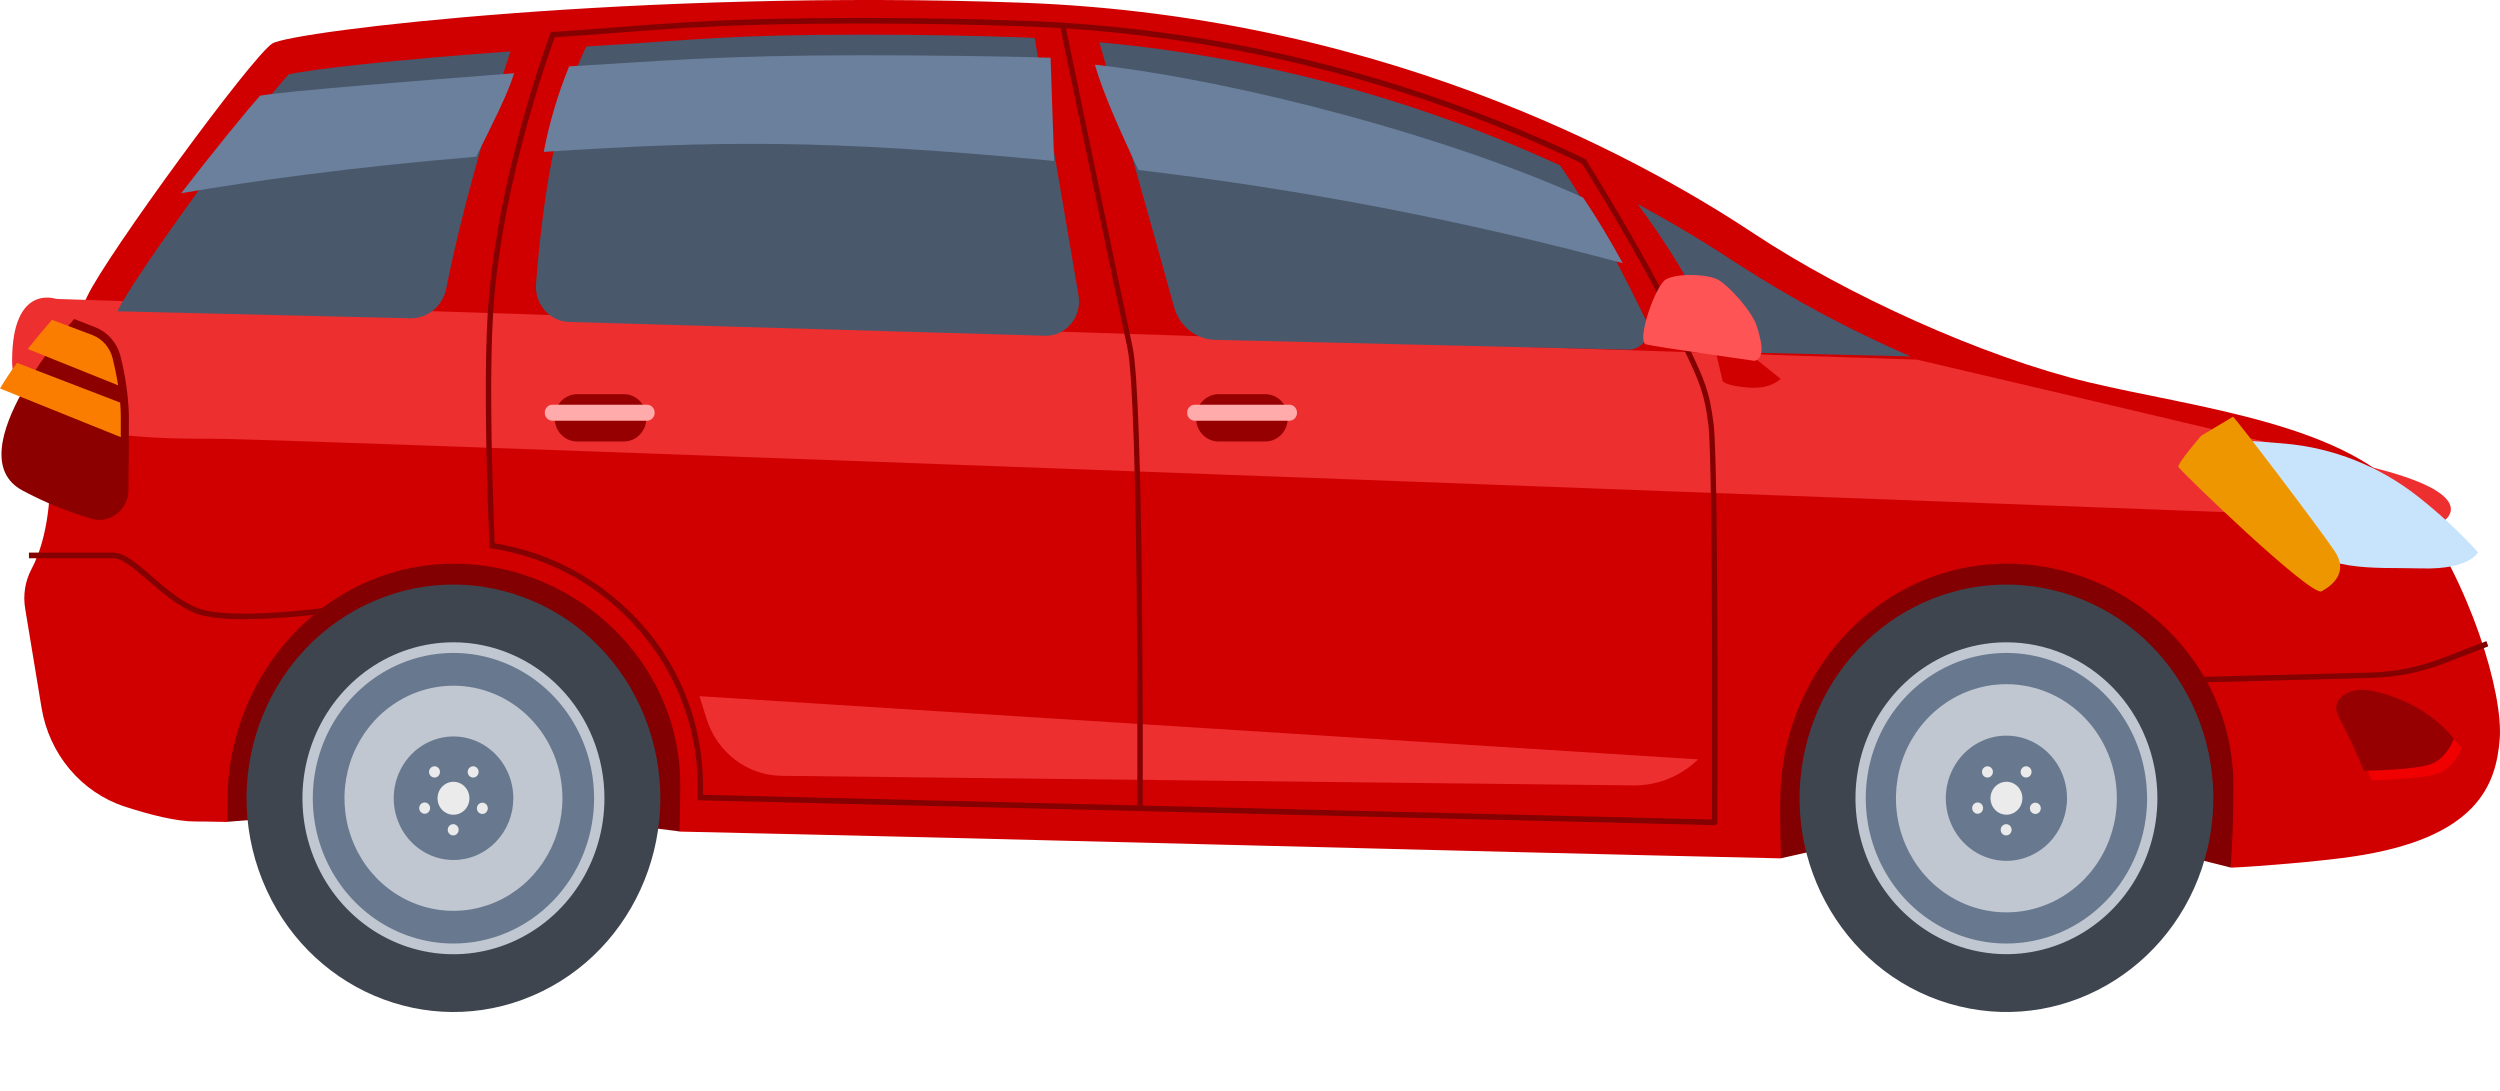 <svg width="126" height="55" viewBox="0 0 126 55" fill="none" xmlns="http://www.w3.org/2000/svg">
<path d="M89.762 43.255L100.746 40.784L112.418 43.723C112.418 43.723 114.283 38.412 114.395 37.891C114.508 37.369 111.98 29.072 111.306 28.141C110.632 27.21 100.913 23.383 100.744 23.383C100.575 23.383 89.733 24.369 89.226 25.007C88.72 25.644 83.494 30.346 83.494 30.346C83.494 30.346 82.651 33.836 82.82 34.872C82.989 35.908 84.899 38.818 84.899 38.818L89.762 43.255Z" fill="#820001"/>
<path d="M11.454 41.42L23.014 40.474L34.255 41.905L36.834 35.511C36.834 35.511 30.851 25.806 26.848 24.586C22.845 23.366 10.753 25.24 10.331 26.633C9.91 28.025 10.205 34.597 10.205 34.597L11.454 41.42Z" fill="#820001"/>
<path d="M121.554 25.38C118.578 21.364 110.62 20.548 105.274 19.268C99.927 17.987 93.011 14.829 88.43 11.793C83.848 8.756 70.6 0.825 51.482 0.136C32.363 -0.553 14.736 1.565 13.726 2.192C12.716 2.818 5.367 12.873 4.402 14.925C3.436 16.977 2.556 19.435 2.543 23.809C2.534 26.407 2.01 27.893 1.592 28.672C1.264 29.288 1.151 30.001 1.272 30.693L2.093 35.668C2.282 36.818 2.774 37.892 3.515 38.772C4.257 39.652 5.219 40.304 6.296 40.655C7.56 41.065 8.901 41.407 9.853 41.403C10.002 41.403 10.55 41.403 11.453 41.427C11.453 40.953 11.453 40.485 11.469 39.9C11.722 33.739 16.43 28.676 22.395 28.42C28.639 28.15 34.286 33.103 34.286 39.572C34.286 40.407 34.271 41.183 34.246 41.912C52.511 42.312 72.117 42.865 89.762 43.262C89.73 42.357 89.716 41.376 89.723 40.308C89.765 34.132 94.327 28.898 100.29 28.442C106.682 27.954 112.562 32.973 112.562 39.572C112.562 41.146 112.516 42.522 112.425 43.731C113.801 43.674 116.871 43.418 118.516 43.18C124.883 42.261 125.808 39.533 125.986 37.24C126.164 34.947 124.526 29.394 121.554 25.38Z" fill="#D00001"/>
<path d="M110.349 34.409V34.128L119.452 33.897C120.694 33.865 121.923 33.62 123.087 33.171L125.315 32.313L125.41 32.576L123.183 33.436C121.991 33.894 120.732 34.142 119.461 34.17L110.349 34.409Z" fill="#850001"/>
<path d="M12.319 31.209C11.375 31.209 10.482 31.139 9.906 30.93C9.017 30.606 8.202 29.897 7.482 29.276C6.806 28.69 6.168 28.137 5.704 28.137H1.458V27.851H5.707C6.267 27.851 6.911 28.402 7.663 29.056C8.366 29.666 9.165 30.358 10.004 30.663C11.685 31.277 16.407 30.628 16.458 30.623L16.495 30.9C15.11 31.087 13.716 31.19 12.319 31.209Z" fill="#850001"/>
<path d="M2.826 15.065L96.612 18.125C96.612 18.125 108.173 20.82 119.377 23.513C125.173 24.908 123.201 26.23 123.201 26.23C123.201 26.23 14.546 22.115 10.925 22.115C7.304 22.115 0.61 22.115 0.61 18.188C0.61 14.26 2.826 15.065 2.826 15.065Z" fill="#ED2F30"/>
<path d="M88.254 17.772L96.299 17.965C93.252 16.646 90.313 15.072 87.514 13.259C86.176 12.373 84.508 11.348 82.534 10.284C83.982 12.227 85.251 14.305 86.324 16.492C86.501 16.867 86.775 17.185 87.115 17.411C87.456 17.637 87.849 17.762 88.254 17.772V17.772Z" fill="#49586B"/>
<path d="M78.625 8.335C71.27 4.961 63.426 2.865 55.41 2.131C56.17 4.788 58.128 11.653 59.172 15.474C59.3 15.941 59.569 16.354 59.941 16.652C60.313 16.949 60.767 17.116 61.237 17.128L82.063 17.625C82.232 17.629 82.399 17.587 82.548 17.504C82.697 17.421 82.823 17.3 82.914 17.152C83.005 17.005 83.057 16.836 83.066 16.661C83.075 16.487 83.041 16.313 82.966 16.156C81.716 13.584 79.991 10.27 78.625 8.335Z" fill="#49586B"/>
<path d="M25.726 2.59C19.912 3.009 15.718 3.481 14.553 3.748C13.168 5.172 6.79 13.835 5.919 15.689L20.666 16.042C21.094 16.053 21.512 15.907 21.846 15.631C22.18 15.355 22.409 14.965 22.493 14.532C23.423 9.856 25.047 4.672 25.726 2.59Z" fill="#49586B"/>
<path d="M28.683 16.226L52.675 16.922C52.922 16.928 53.167 16.877 53.393 16.773C53.618 16.67 53.819 16.516 53.98 16.323C54.141 16.13 54.259 15.902 54.325 15.656C54.391 15.41 54.403 15.152 54.361 14.901L52.147 1.913L51.419 1.881C48.93 1.791 46.262 1.747 43.47 1.747C36.712 1.747 35.196 2.004 29.548 2.342C27.981 5.545 27.305 10.521 27.015 14.322C26.997 14.562 27.027 14.803 27.103 15.03C27.178 15.257 27.297 15.466 27.453 15.644C27.609 15.822 27.799 15.966 28.011 16.066C28.222 16.166 28.451 16.22 28.683 16.226V16.226Z" fill="#49586B"/>
<path d="M13.222 44.355C11.018 38.86 13.544 32.56 18.864 30.284C24.183 28.008 30.282 30.618 32.485 36.112C34.689 41.607 32.163 47.907 26.843 50.183C21.524 52.459 15.425 49.85 13.222 44.355Z" fill="#3E454F"/>
<path d="M16.187 43.086C14.662 39.283 16.411 34.923 20.092 33.348C23.774 31.773 27.995 33.579 29.52 37.382C31.044 41.184 29.296 45.544 25.615 47.12C21.933 48.695 17.712 46.889 16.187 43.086Z" fill="#68798F"/>
<path d="M28.346 40.233C28.346 41.355 28.024 42.451 27.42 43.384C26.817 44.317 25.96 45.044 24.956 45.474C23.953 45.903 22.849 46.016 21.784 45.797C20.719 45.579 19.74 45.039 18.972 44.246C18.204 43.453 17.68 42.443 17.468 41.343C17.255 40.243 17.363 39.102 17.778 38.066C18.193 37.029 18.896 36.143 19.799 35.519C20.701 34.895 21.762 34.561 22.848 34.56C23.57 34.559 24.285 34.705 24.952 34.99C25.619 35.274 26.225 35.692 26.736 36.219C27.246 36.746 27.651 37.372 27.927 38.06C28.204 38.749 28.346 39.487 28.346 40.233V40.233ZM25.872 40.233C25.872 39.617 25.696 39.016 25.365 38.503C25.035 37.991 24.564 37.592 24.014 37.356C23.464 37.119 22.858 37.057 22.273 37.176C21.689 37.295 21.151 37.591 20.729 38.025C20.307 38.46 20.019 39.014 19.902 39.617C19.784 40.221 19.843 40.847 20.069 41.416C20.296 41.985 20.681 42.472 21.176 42.816C21.67 43.159 22.252 43.343 22.848 43.345C23.245 43.346 23.637 43.267 24.004 43.111C24.371 42.955 24.704 42.726 24.985 42.437C25.266 42.148 25.489 41.804 25.641 41.426C25.793 41.048 25.871 40.642 25.872 40.233V40.233Z" fill="#C0C7D1"/>
<path d="M22.855 41.063C22.411 41.063 22.052 40.691 22.052 40.233C22.052 39.774 22.411 39.403 22.855 39.403C23.299 39.403 23.659 39.774 23.659 40.233C23.659 40.691 23.299 41.063 22.855 41.063Z" fill="#EBEBEB"/>
<path d="M22.174 38.905C22.174 38.961 22.158 39.016 22.128 39.063C22.097 39.11 22.054 39.146 22.004 39.168C21.954 39.189 21.898 39.195 21.845 39.184C21.791 39.173 21.742 39.146 21.704 39.106C21.665 39.066 21.639 39.015 21.628 38.96C21.617 38.905 21.623 38.848 21.644 38.796C21.665 38.744 21.7 38.699 21.745 38.668C21.791 38.637 21.844 38.62 21.898 38.62C21.935 38.62 21.971 38.627 22.004 38.641C22.038 38.655 22.068 38.676 22.094 38.703C22.12 38.729 22.14 38.761 22.154 38.795C22.168 38.83 22.174 38.867 22.174 38.905V38.905Z" fill="#EBEBEB"/>
<path d="M24.122 38.905C24.122 38.961 24.105 39.016 24.075 39.063C24.045 39.11 24.002 39.146 23.951 39.168C23.901 39.189 23.846 39.195 23.792 39.184C23.739 39.173 23.69 39.146 23.651 39.106C23.613 39.066 23.586 39.015 23.576 38.96C23.565 38.905 23.57 38.848 23.591 38.796C23.612 38.744 23.647 38.699 23.693 38.668C23.738 38.637 23.791 38.62 23.846 38.62C23.919 38.62 23.989 38.65 24.041 38.703C24.093 38.757 24.122 38.829 24.122 38.905V38.905Z" fill="#EBEBEB"/>
<path d="M23.117 41.822C23.117 41.879 23.1 41.934 23.07 41.981C23.039 42.028 22.996 42.064 22.945 42.086C22.894 42.107 22.838 42.112 22.785 42.101C22.731 42.089 22.682 42.061 22.644 42.021C22.605 41.98 22.58 41.929 22.57 41.873C22.56 41.817 22.567 41.76 22.588 41.708C22.61 41.656 22.647 41.612 22.693 41.582C22.739 41.551 22.793 41.536 22.848 41.537C22.92 41.54 22.988 41.571 23.038 41.624C23.088 41.677 23.116 41.748 23.117 41.822V41.822Z" fill="#EBEBEB"/>
<path d="M21.678 40.729C21.678 40.785 21.662 40.84 21.631 40.887C21.601 40.934 21.558 40.97 21.508 40.992C21.457 41.014 21.402 41.019 21.349 41.008C21.295 40.997 21.246 40.97 21.207 40.93C21.169 40.89 21.143 40.84 21.132 40.784C21.121 40.729 21.127 40.672 21.148 40.62C21.169 40.568 21.204 40.523 21.249 40.492C21.294 40.461 21.348 40.444 21.402 40.444C21.439 40.444 21.474 40.452 21.508 40.466C21.541 40.48 21.572 40.501 21.597 40.528C21.623 40.554 21.643 40.585 21.657 40.62C21.671 40.654 21.678 40.691 21.678 40.729V40.729Z" fill="#EBEBEB"/>
<path d="M24.586 40.74C24.586 40.796 24.57 40.851 24.539 40.898C24.509 40.945 24.466 40.982 24.415 41.003C24.365 41.025 24.309 41.03 24.256 41.019C24.202 41.008 24.153 40.981 24.115 40.941C24.076 40.901 24.05 40.85 24.04 40.794C24.029 40.739 24.035 40.682 24.056 40.63C24.077 40.578 24.113 40.533 24.158 40.502C24.204 40.471 24.257 40.455 24.312 40.455C24.348 40.455 24.384 40.462 24.417 40.477C24.451 40.491 24.481 40.512 24.506 40.539C24.532 40.565 24.552 40.596 24.566 40.631C24.579 40.666 24.586 40.703 24.586 40.74V40.74Z" fill="#EBEBEB"/>
<path d="M30.464 40.233C30.464 41.787 30.017 43.307 29.181 44.6C28.346 45.892 27.157 46.9 25.767 47.495C24.377 48.09 22.847 48.246 21.371 47.943C19.895 47.64 18.539 46.892 17.474 45.793C16.41 44.694 15.685 43.294 15.39 41.77C15.096 40.245 15.246 38.665 15.821 37.228C16.396 35.792 17.371 34.564 18.622 33.699C19.872 32.835 21.343 32.373 22.848 32.372C23.848 32.371 24.838 32.574 25.762 32.969C26.686 33.363 27.526 33.942 28.233 34.672C28.94 35.402 29.501 36.269 29.884 37.223C30.267 38.177 30.464 39.2 30.464 40.233V40.233ZM29.943 40.233C29.943 38.785 29.528 37.369 28.749 36.165C27.971 34.96 26.864 34.022 25.569 33.467C24.274 32.912 22.849 32.767 21.474 33.048C20.099 33.33 18.835 34.027 17.843 35.05C16.852 36.074 16.176 37.378 15.902 38.798C15.627 40.218 15.767 41.691 16.302 43.029C16.838 44.367 17.746 45.511 18.911 46.317C20.076 47.122 21.446 47.553 22.848 47.554C23.779 47.555 24.702 47.366 25.563 46.999C26.423 46.631 27.205 46.092 27.864 45.412C28.523 44.732 29.046 43.925 29.402 43.036C29.759 42.148 29.943 41.195 29.943 40.233V40.233Z" fill="#C0C7D1"/>
<path d="M98.73 50.715C93.126 49.349 89.656 43.548 90.978 37.76C92.301 31.971 97.916 28.386 103.52 29.753C109.124 31.119 112.594 36.919 111.272 42.707C109.949 48.496 104.334 52.081 98.73 50.715Z" fill="#3E454F"/>
<path d="M99.468 47.487C95.589 46.542 93.187 42.528 94.103 38.522C95.018 34.515 98.904 32.034 102.783 32.98C106.661 33.925 109.063 37.94 108.148 41.946C107.232 45.952 103.346 48.433 99.468 47.487Z" fill="#68798F"/>
<path d="M106.689 40.233C106.689 41.37 106.363 42.482 105.751 43.428C105.139 44.373 104.27 45.11 103.253 45.545C102.235 45.981 101.116 46.094 100.036 45.872C98.956 45.65 97.964 45.102 97.186 44.298C96.407 43.494 95.877 42.469 95.663 41.353C95.448 40.238 95.559 39.082 95.98 38.031C96.402 36.98 97.116 36.083 98.031 35.451C98.947 34.819 100.023 34.482 101.124 34.483C101.855 34.483 102.579 34.632 103.254 34.92C103.93 35.209 104.543 35.633 105.06 36.167C105.577 36.701 105.987 37.335 106.266 38.032C106.546 38.73 106.69 39.478 106.689 40.233V40.233ZM104.178 40.233C104.178 39.608 104 38.998 103.664 38.479C103.328 37.959 102.851 37.555 102.293 37.316C101.734 37.076 101.12 37.014 100.527 37.135C99.934 37.257 99.39 37.558 98.962 37.999C98.535 38.441 98.244 39.003 98.126 39.616C98.008 40.228 98.069 40.863 98.3 41.44C98.532 42.017 98.924 42.509 99.426 42.856C99.929 43.203 100.52 43.388 101.124 43.387C101.934 43.387 102.711 43.054 103.283 42.463C103.856 41.871 104.178 41.069 104.178 40.233V40.233Z" fill="#C0C7D1"/>
<path d="M101.928 40.233C101.928 40.397 101.881 40.557 101.792 40.694C101.703 40.83 101.578 40.936 101.431 40.999C101.284 41.061 101.122 41.078 100.967 41.045C100.811 41.013 100.668 40.934 100.555 40.818C100.443 40.701 100.367 40.553 100.336 40.392C100.305 40.231 100.321 40.065 100.382 39.913C100.443 39.761 100.546 39.632 100.678 39.541C100.81 39.449 100.966 39.401 101.124 39.401C101.23 39.401 101.335 39.422 101.433 39.464C101.53 39.506 101.619 39.567 101.694 39.645C101.768 39.722 101.827 39.814 101.868 39.914C101.908 40.016 101.929 40.124 101.928 40.233V40.233Z" fill="#EBEBEB"/>
<path d="M100.443 38.905C100.443 38.961 100.427 39.016 100.397 39.063C100.366 39.11 100.323 39.146 100.273 39.168C100.222 39.189 100.167 39.195 100.113 39.184C100.06 39.173 100.011 39.145 99.972 39.105C99.934 39.065 99.907 39.014 99.897 38.959C99.887 38.904 99.892 38.846 99.913 38.794C99.935 38.742 99.97 38.698 100.016 38.667C100.061 38.636 100.115 38.62 100.169 38.62C100.206 38.62 100.241 38.627 100.275 38.642C100.308 38.656 100.338 38.677 100.364 38.703C100.389 38.73 100.409 38.761 100.423 38.796C100.437 38.83 100.444 38.867 100.443 38.905V38.905Z" fill="#EBEBEB"/>
<path d="M102.391 38.905C102.391 38.961 102.375 39.016 102.344 39.063C102.314 39.11 102.271 39.146 102.221 39.168C102.17 39.189 102.115 39.195 102.061 39.184C102.008 39.173 101.959 39.146 101.92 39.106C101.882 39.066 101.855 39.015 101.845 38.96C101.834 38.905 101.84 38.848 101.86 38.796C101.881 38.744 101.917 38.699 101.962 38.668C102.007 38.637 102.061 38.62 102.115 38.62C102.151 38.62 102.187 38.627 102.221 38.641C102.254 38.655 102.285 38.676 102.311 38.703C102.336 38.729 102.356 38.761 102.37 38.795C102.384 38.83 102.391 38.867 102.391 38.905V38.905Z" fill="#EBEBEB"/>
<path d="M101.386 41.822C101.386 41.878 101.37 41.933 101.34 41.979C101.31 42.026 101.268 42.062 101.218 42.084C101.168 42.106 101.113 42.112 101.06 42.102C101.006 42.092 100.957 42.065 100.918 42.026C100.88 41.987 100.853 41.938 100.841 41.883C100.829 41.828 100.834 41.771 100.853 41.719C100.873 41.667 100.907 41.622 100.951 41.59C100.995 41.557 101.047 41.539 101.101 41.537C101.138 41.536 101.175 41.542 101.21 41.556C101.244 41.57 101.276 41.591 101.302 41.617C101.329 41.644 101.35 41.676 101.364 41.711C101.379 41.746 101.386 41.784 101.386 41.822V41.822Z" fill="#EBEBEB"/>
<path d="M99.947 40.729C99.947 40.785 99.931 40.84 99.901 40.887C99.87 40.934 99.827 40.97 99.777 40.992C99.727 41.014 99.671 41.019 99.618 41.008C99.564 40.997 99.515 40.97 99.477 40.93C99.438 40.89 99.412 40.84 99.401 40.784C99.391 40.729 99.396 40.672 99.417 40.62C99.438 40.568 99.473 40.523 99.518 40.492C99.564 40.461 99.617 40.444 99.671 40.444C99.708 40.444 99.744 40.451 99.777 40.465C99.811 40.48 99.841 40.501 99.867 40.527C99.893 40.553 99.913 40.585 99.927 40.62C99.94 40.654 99.947 40.691 99.947 40.729V40.729Z" fill="#EBEBEB"/>
<path d="M102.857 40.74C102.857 40.796 102.841 40.851 102.81 40.898C102.78 40.945 102.737 40.981 102.687 41.003C102.636 41.025 102.581 41.03 102.527 41.019C102.474 41.008 102.425 40.981 102.386 40.941C102.348 40.901 102.321 40.851 102.311 40.795C102.3 40.74 102.306 40.683 102.326 40.631C102.347 40.579 102.383 40.534 102.428 40.503C102.473 40.472 102.527 40.455 102.581 40.455C102.617 40.455 102.653 40.462 102.687 40.476C102.72 40.491 102.751 40.511 102.777 40.538C102.802 40.565 102.822 40.596 102.836 40.631C102.85 40.665 102.857 40.702 102.857 40.74V40.74Z" fill="#EBEBEB"/>
<path d="M108.733 40.233C108.732 41.787 108.286 43.306 107.45 44.599C106.614 45.891 105.425 46.898 104.035 47.492C102.645 48.087 101.115 48.242 99.639 47.939C98.163 47.636 96.808 46.887 95.744 45.788C94.68 44.688 93.956 43.288 93.662 41.764C93.369 40.239 93.52 38.659 94.096 37.223C94.671 35.787 95.647 34.56 96.898 33.696C98.149 32.833 99.62 32.372 101.125 32.372C102.124 32.372 103.113 32.575 104.037 32.97C104.96 33.365 105.799 33.944 106.505 34.674C107.212 35.404 107.772 36.271 108.154 37.225C108.536 38.178 108.733 39.201 108.733 40.233V40.233ZM108.212 40.233C108.212 38.784 107.797 37.368 107.018 36.164C106.239 34.959 105.132 34.02 103.836 33.466C102.541 32.912 101.115 32.766 99.74 33.049C98.365 33.331 97.102 34.029 96.11 35.053C95.118 36.077 94.443 37.382 94.17 38.803C93.896 40.224 94.037 41.696 94.574 43.034C95.11 44.372 96.019 45.516 97.185 46.32C98.351 47.125 99.722 47.554 101.125 47.554C102.056 47.554 102.977 47.365 103.838 46.998C104.698 46.63 105.48 46.091 106.138 45.411C106.797 44.731 107.319 43.924 107.675 43.035C108.032 42.147 108.215 41.195 108.215 40.233H108.212Z" fill="#C0C7D1"/>
<path d="M121.865 25.025C119.915 23.491 117.58 22.565 115.137 22.356C113.554 22.218 111.834 22.104 111.461 22.213C110.735 22.422 113.359 24.808 115.226 26.859C117.093 28.909 119.573 28.576 122.031 28.648C124.488 28.72 124.892 27.831 124.892 27.831C123.958 26.813 122.945 25.875 121.865 25.025V25.025Z" fill="#C7E4FC"/>
<path d="M124.056 37.703C124.056 37.703 123.749 38.622 122.961 38.954C122.173 39.287 119.519 39.322 119.519 39.322C119.153 38.414 118.742 37.525 118.289 36.66C117.73 35.668 118.788 35.21 119.48 35.23C120.172 35.251 122.621 35.857 124.056 37.703Z" fill="#F00001"/>
<path d="M112.542 21.004C112.626 21.004 116.989 26.748 117.682 27.801C118.376 28.854 117.542 29.512 117.008 29.802C116.475 30.092 109.844 23.699 109.789 23.528C109.734 23.357 110.94 21.961 110.94 21.961L112.542 21.004Z" fill="#ED9600"/>
<path d="M81.787 13.264C81.14 12.086 80.473 10.966 79.788 9.957C73.073 6.906 62.508 4.09 55.181 3.259C55.597 4.714 56.462 6.614 57.372 8.568C65.607 9.538 73.766 11.107 81.787 13.264V13.264Z" fill="#6A809C"/>
<path d="M23.999 7.9C24.801 6.283 25.559 4.819 25.913 3.691C21.306 4.047 14.381 4.589 13.107 4.823C12.355 5.669 10.746 7.646 9.131 9.737C12.64 9.14 17.724 8.416 23.999 7.9Z" fill="#6A809C"/>
<path d="M53.127 8.113L52.949 2.912C50.5 2.824 46.212 2.785 43.47 2.785C36.256 2.785 33.203 3.085 28.683 3.347C28.117 4.734 27.688 6.177 27.405 7.654C36.085 7.097 41.505 7.001 53.127 8.113Z" fill="#6A809C"/>
<path d="M85.586 38.273L35.255 35.087L35.611 36.23C35.87 37.057 36.374 37.779 37.052 38.294C37.729 38.809 38.547 39.092 39.388 39.101L82.329 39.583C83.526 39.596 84.681 39.136 85.559 38.297L85.586 38.273Z" fill="#ED2F30"/>
<path d="M86.472 41.589L35.157 40.334V40.196C35.157 39.987 35.157 39.777 35.157 39.564C35.157 33.676 30.695 28.541 24.778 27.643L24.666 27.625V27.509C24.456 22.286 24.427 18.338 24.582 15.772C24.938 10.04 26.894 4.014 27.728 1.698L27.759 1.611H27.848C32.754 1.286 35.186 0.904 43.47 0.904C46.269 0.904 48.953 0.95 51.448 1.04C61.315 1.375 71.015 3.759 79.971 8.049L79.857 8.302C70.934 4.028 61.27 1.653 51.439 1.321C48.949 1.231 46.266 1.185 43.47 1.185C35.242 1.185 32.858 1.562 27.953 1.88C27.11 4.251 25.194 10.163 24.854 15.788C24.7 18.327 24.726 22.227 24.933 27.382C27.794 27.841 30.419 29.292 32.376 31.497C34.331 33.7 35.421 36.576 35.433 39.564C35.433 39.731 35.433 39.897 35.433 40.06L86.475 41.309L86.472 41.589Z" fill="#850001"/>
<path d="M57.593 40.823H57.321C57.321 40.617 57.399 20.177 56.819 17.524C56.239 14.872 53.475 1.525 53.44 1.391L53.707 1.332C53.733 1.466 56.493 14.796 57.077 17.464C57.66 20.131 57.596 39.979 57.593 40.823Z" fill="#850001"/>
<path d="M86.553 41.546H86.281C86.281 41.363 86.349 23.484 86.103 21.426C85.908 19.797 85.629 19.207 84.883 17.631C84.681 17.203 84.451 16.712 84.172 16.115C82.884 13.284 79.747 8.262 79.715 8.216L79.937 8.058C79.969 8.109 83.117 13.148 84.412 15.996C84.686 16.595 84.915 17.08 85.124 17.508C85.883 19.115 86.167 19.712 86.368 21.392C86.621 23.466 86.557 40.81 86.553 41.546Z" fill="#850001"/>
<path d="M63.773 22.251H61.415C60.791 22.251 60.285 21.729 60.285 21.085V21.033C60.285 20.389 60.791 19.867 61.415 19.867H63.773C64.397 19.867 64.902 20.389 64.902 21.033V21.085C64.902 21.729 64.397 22.251 63.773 22.251Z" fill="#960001"/>
<path d="M64.986 21.204H60.216C60.005 21.204 59.834 21.027 59.834 20.809V20.793C59.834 20.574 60.005 20.398 60.216 20.398H64.986C65.197 20.398 65.368 20.574 65.368 20.793V20.809C65.368 21.027 65.197 21.204 64.986 21.204Z" fill="#FFABAC"/>
<path d="M31.445 22.251H29.087C28.463 22.251 27.958 21.729 27.958 21.085V21.033C27.958 20.389 28.463 19.867 29.087 19.867H31.445C32.069 19.867 32.575 20.389 32.575 21.033V21.085C32.575 21.729 32.069 22.251 31.445 22.251Z" fill="#960001"/>
<path d="M32.61 21.204H27.84C27.629 21.204 27.458 21.027 27.458 20.809V20.793C27.458 20.574 27.629 20.398 27.84 20.398H32.61C32.821 20.398 32.993 20.574 32.993 20.793V20.809C32.993 21.027 32.821 21.204 32.61 21.204Z" fill="#FFABAC"/>
<path d="M3.738 16.078L4.806 16.496C5.116 16.617 5.394 16.814 5.615 17.07C5.836 17.326 5.994 17.633 6.075 17.965C6.327 18.951 6.469 19.963 6.497 20.982C6.497 21.998 6.484 23.523 6.472 24.706C6.47 24.936 6.417 25.162 6.317 25.368C6.218 25.573 6.074 25.753 5.897 25.892C5.72 26.032 5.514 26.128 5.296 26.172C5.077 26.217 4.852 26.21 4.637 26.151C3.431 25.802 2.263 25.325 1.151 24.73C-2.328 22.905 3.738 16.078 3.738 16.078Z" fill="#8C0000"/>
<path d="M9.92086e-05 19.58L6.088 22.033C6.088 21.654 6.088 21.298 6.088 20.987C6.088 20.759 6.075 20.526 6.056 20.291L0.857 18.289C0.551 18.704 0.264 19.135 9.92086e-05 19.58V19.58Z" fill="#FA7D00"/>
<path d="M5.953 19.42C5.874 18.922 5.775 18.454 5.681 18.074C5.616 17.806 5.49 17.558 5.313 17.352C5.136 17.146 4.913 16.987 4.663 16.889L2.618 16.119C2.287 16.505 1.85 17.014 1.398 17.589L5.953 19.42Z" fill="#FA7D00"/>
<path d="M123.672 37.236C123.672 37.236 123.364 38.155 122.577 38.488C121.789 38.82 119.133 38.844 119.133 38.844C118.768 37.939 118.357 37.053 117.904 36.191C117.346 35.197 118.404 34.742 119.096 34.76C119.788 34.779 122.23 35.388 123.672 37.236Z" fill="#960001"/>
<path d="M89.746 19.093L88.207 17.864L86.504 17.851L86.82 19.211C86.82 19.211 86.955 19.441 88.111 19.534C89.267 19.628 89.746 19.093 89.746 19.093Z" fill="#D10000"/>
<path d="M88.439 18.188C88.439 18.188 83.477 17.488 82.964 17.357C82.452 17.227 83.42 14.401 83.955 14.085C84.49 13.769 86.057 13.791 86.61 14.109C87.163 14.427 88.296 15.689 88.528 16.404C88.759 17.118 88.997 18.026 88.439 18.188Z" fill="#FF5456"/>
</svg>

